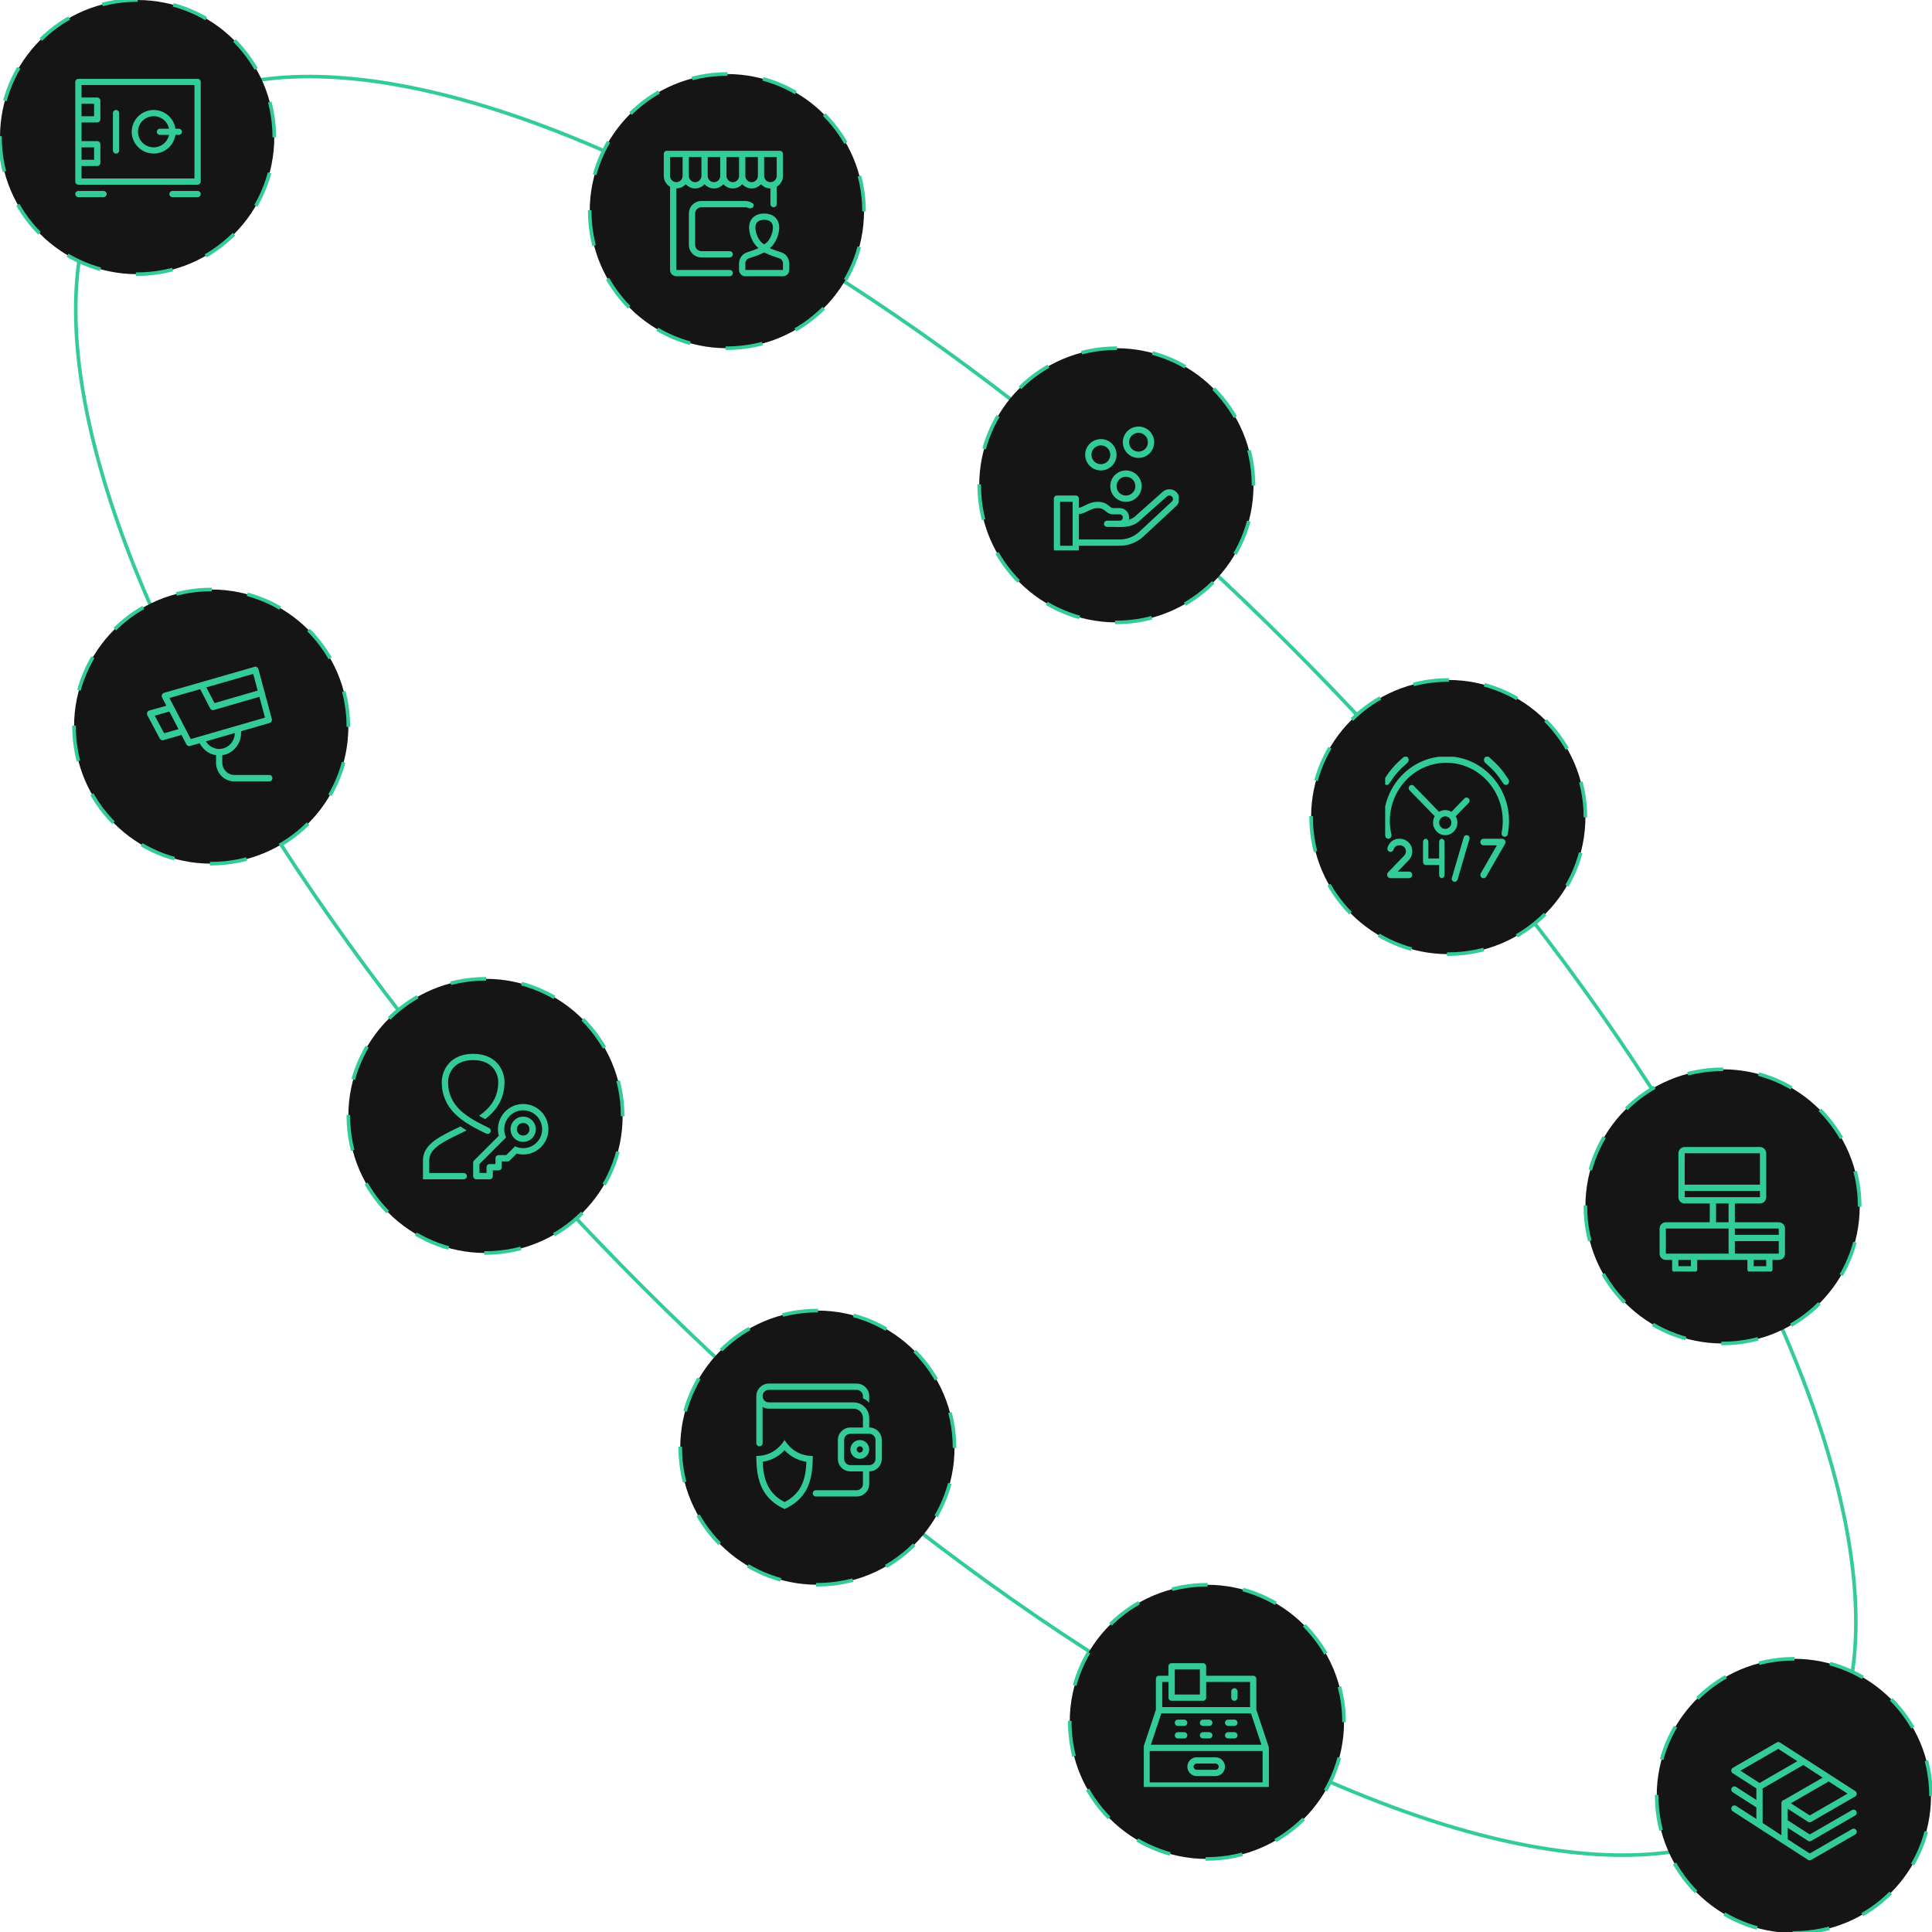 <svg width="539" height="539" viewBox="0 0 539 539" fill="none" xmlns="http://www.w3.org/2000/svg">
<g clip-path="url(#clip0_452_353)">
<path d="M480.238 336.327C461.191 301.6 435.364 264.555 403.875 227.701C390.093 211.569 375.225 195.475 359.361 179.626C343.536 163.807 327.459 148.983 311.343 135.238C274.466 103.776 237.398 77.968 202.641 58.922C132.14 20.286 71.182 9.493 40.741 35.768C39.815 36.563 38.92 37.397 38.047 38.261C37.183 39.126 36.349 40.028 35.553 40.954C9.252 71.359 20.057 132.27 58.732 202.711C77.794 237.431 103.62 274.468 135.11 311.314C148.868 327.408 163.706 343.471 179.539 359.29C195.402 375.139 211.511 389.994 227.657 403.77C264.541 435.231 301.624 461.032 336.374 480.063C408.971 519.816 471.43 530.043 500.845 500.655C530.253 471.266 520.022 408.864 480.23 336.335L480.238 336.327Z" stroke="#33CC99" stroke-miterlimit="10"/>
<path d="M38.262 76.492C59.393 76.492 76.523 59.369 76.523 38.246C76.523 17.123 59.393 0 38.262 0C17.13 0 0 17.123 0 38.246C0 59.369 17.13 76.492 38.262 76.492Z" fill="#151515" stroke="#33CC99" stroke-dasharray="10 10"/>
<path fill-rule="evenodd" clip-rule="evenodd" d="M54.25 23.737H22.75V27.21H27.125C27.606 27.21 28 27.598 28 28.079V33.289C28 33.767 27.61 34.158 27.125 34.158H22.75V39.368H27.125C27.606 39.368 28 39.756 28 40.237V45.447C28 45.925 27.61 46.316 27.125 46.316H22.75V49.789H54.25V23.737ZM31.5 31.553C31.5 31.075 31.89 30.684 32.375 30.684C32.86 30.684 33.25 31.071 33.25 31.553V41.974C33.25 42.455 32.86 42.842 32.375 42.842C31.89 42.842 31.5 42.451 31.5 41.974V31.553ZM22.75 44.579H26.25V41.105H22.75V44.579ZM22.75 32.421H26.25V28.947H22.75V32.421ZM48.125 55C47.644 55 47.25 54.613 47.25 54.132C47.25 53.65 47.644 53.263 48.125 53.263H55.125C55.606 53.263 56 53.654 56 54.132C56 54.609 55.606 55 55.125 55H48.125ZM21.875 55C21.394 55 21 54.613 21 54.132C21 53.65 21.394 53.263 21.875 53.263H28.875C29.356 53.263 29.75 53.654 29.75 54.132C29.75 54.609 29.36 55 28.875 55H21.875ZM49.875 35.898C50.356 35.898 50.75 36.289 50.75 36.767C50.75 37.244 50.356 37.635 49.875 37.635H48.938C48.745 38.963 48.121 40.154 47.206 41.058L47.195 41.066C46.087 42.162 44.559 42.842 42.875 42.842C41.191 42.842 39.652 42.162 38.544 41.062C37.435 39.962 36.75 38.442 36.75 36.763C36.75 35.084 37.439 33.568 38.544 32.468L38.562 32.45C39.67 31.361 41.194 30.684 42.875 30.684C44.556 30.684 46.098 31.368 47.206 32.468C48.118 33.373 48.745 34.567 48.938 35.898H49.875ZM47.163 37.635H44.625C44.144 37.635 43.75 37.244 43.75 36.767C43.75 36.289 44.14 35.898 44.625 35.898H47.163C46.987 35.048 46.565 34.285 45.967 33.695C45.175 32.91 44.082 32.421 42.871 32.421C41.661 32.421 40.567 32.91 39.78 33.691C38.989 34.476 38.5 35.562 38.5 36.763C38.5 37.965 38.989 39.046 39.78 39.832C40.571 40.617 41.668 41.102 42.871 41.102C44.075 41.102 45.175 40.617 45.967 39.832C46.565 39.242 46.987 38.478 47.163 37.628V37.635ZM21.875 22H55.125C55.606 22 56 22.391 56 22.868V50.658C56 51.136 55.606 51.526 55.125 51.526H21.875C21.394 51.526 21 51.136 21 50.658V22.868C21 22.391 21.394 22 21.875 22Z" fill="#33CC99"/>
<path d="M202.787 97.145C223.918 97.145 241.049 80.021 241.049 58.899C241.049 37.776 223.918 20.653 202.787 20.653C181.655 20.653 164.525 37.776 164.525 58.899C164.525 80.021 181.655 97.145 202.787 97.145Z" fill="#151515" stroke="#33CC99" stroke-dasharray="10 10"/>
<g clip-path="url(#clip1_452_353)">
<path fill-rule="evenodd" clip-rule="evenodd" d="M186.937 52.103C185.89 51.498 185.187 50.368 185.187 49.07V42.946C185.187 42.461 185.58 42.071 186.062 42.071H217.565C218.05 42.071 218.44 42.461 218.44 42.946V49.07C218.44 50.364 217.736 51.498 216.69 52.103V56.944C216.69 57.429 216.296 57.819 215.815 57.819C215.333 57.819 214.94 57.425 214.94 56.944V52.569C213.893 52.569 212.956 52.11 212.314 51.385C211.673 52.11 210.736 52.569 209.689 52.569C208.643 52.569 207.706 52.11 207.064 51.385C206.422 52.11 205.485 52.569 204.439 52.569C203.392 52.569 202.455 52.11 201.813 51.385C201.172 52.11 200.234 52.569 199.188 52.569C198.142 52.569 197.204 52.11 196.563 51.385C195.921 52.11 194.984 52.569 193.937 52.569C192.891 52.569 191.954 52.11 191.312 51.385C190.67 52.11 189.733 52.569 188.687 52.569V75.317H203.563C204.048 75.317 204.439 75.711 204.439 76.192C204.439 76.673 204.048 77.067 203.563 77.067H188.687C187.721 77.067 186.937 76.283 186.937 75.317V52.103ZM190.437 43.82H186.937V49.07C186.937 50.036 187.721 50.82 188.687 50.82C189.653 50.82 190.437 50.036 190.437 49.07V43.82ZM211.439 43.82V49.07C211.439 50.036 210.655 50.82 209.689 50.82C208.723 50.82 207.939 50.036 207.939 49.07V43.82H211.439ZM213.189 49.07V43.82H216.69V49.07C216.69 50.036 215.906 50.82 214.94 50.82C213.973 50.82 213.189 50.036 213.189 49.07ZM200.938 43.82H197.438V49.07C197.438 50.036 198.222 50.82 199.188 50.82C200.154 50.82 200.938 50.036 200.938 49.07V43.82ZM202.688 43.82V49.07C202.688 50.036 203.472 50.82 204.439 50.82C205.405 50.82 206.189 50.036 206.189 49.07V43.82H202.688ZM195.688 43.82V49.07C195.688 50.036 194.904 50.82 193.937 50.82C192.971 50.82 192.187 50.036 192.187 49.07V43.82H195.688ZM209.988 56.733C210.396 57.028 210.316 57.629 209.911 57.936C209.54 58.216 209.025 58.121 208.592 57.947C208.391 57.866 208.172 57.823 207.939 57.823H195.688C194.721 57.823 193.937 58.606 193.937 59.572V68.322C193.937 69.287 194.721 70.071 195.688 70.071H203.563C204.048 70.071 204.439 70.465 204.439 70.946C204.439 71.427 204.048 71.821 203.563 71.821H195.688C193.755 71.821 192.187 70.254 192.187 68.322V59.572C192.187 57.64 193.755 56.073 195.688 56.073H207.939C208.705 56.073 209.412 56.317 209.988 56.736V56.733ZM211.633 69.218C211.169 68.879 210.746 68.409 210.378 67.862C209.525 66.583 208.989 64.884 208.989 63.495C208.989 60.892 210.87 59.569 213.189 59.569C215.508 59.569 217.39 60.892 217.39 63.495C217.39 64.884 216.854 66.583 216.001 67.862C215.636 68.409 215.213 68.883 214.746 69.218C215.355 69.51 215.946 69.725 216.573 69.936C216.774 70.002 216.978 70.071 217.189 70.141C217.456 70.228 217.733 70.319 218.024 70.418C219.355 70.866 220.187 72.149 220.187 73.549V75.321C220.187 76.287 219.403 77.071 218.436 77.071H207.935C206.969 77.071 206.185 76.287 206.185 75.321V73.549C206.185 72.145 207.02 70.866 208.347 70.418C208.639 70.319 208.916 70.228 209.182 70.141C209.394 70.071 209.598 70.006 209.798 69.936C210.426 69.725 211.016 69.51 211.625 69.218H211.633ZM213.718 67.804L213.189 68.187L212.661 67.804C212.216 67.479 211.716 66.838 211.326 65.963C210.94 65.103 210.739 64.198 210.739 63.495C210.739 62.649 211.027 62.172 211.363 61.88C211.735 61.559 212.347 61.319 213.189 61.319C214.032 61.319 214.644 61.559 215.016 61.88C215.352 62.172 215.64 62.649 215.64 63.495C215.64 64.198 215.439 65.103 215.053 65.963C214.663 66.838 214.163 67.479 213.718 67.804ZM217.466 72.073C217.186 71.978 216.92 71.89 216.65 71.803L216.606 71.788C215.764 71.515 214.9 71.231 213.992 70.797L213.189 70.414L212.387 70.797C211.479 71.231 210.615 71.511 209.773 71.788L209.729 71.803C209.459 71.89 209.193 71.978 208.912 72.073C208.362 72.259 207.939 72.82 207.939 73.549V75.321H218.44V73.549C218.44 72.824 218.013 72.259 217.466 72.073Z" fill="#33CC99"/>
</g>
<path d="M311.45 173.637C332.582 173.637 349.712 156.513 349.712 135.391C349.712 114.268 332.582 97.145 311.45 97.145C290.319 97.145 273.188 114.268 273.188 135.391C273.188 156.513 290.319 173.637 311.45 173.637Z" fill="#151515" stroke="#33CC99" stroke-dasharray="10 10"/>
<g clip-path="url(#clip2_452_353)">
<path fill-rule="evenodd" clip-rule="evenodd" d="M320.253 123.375C320.253 124.827 319.079 126.001 317.627 126.001C316.176 126.001 315.002 124.827 315.002 123.375C315.002 121.924 316.176 120.75 317.627 120.75C319.079 120.75 320.253 121.924 320.253 123.375ZM322.003 123.375C322.003 125.793 320.045 127.751 317.627 127.751C315.21 127.751 313.252 125.793 313.252 123.375C313.252 120.958 315.21 119 317.627 119C320.045 119 322.003 120.958 322.003 123.375ZM316.752 135.627C316.752 137.078 315.578 138.252 314.127 138.252C312.676 138.252 311.502 137.078 311.502 135.627C311.502 134.175 312.676 133.001 314.127 133.001C315.578 133.001 316.752 134.175 316.752 135.627ZM318.503 135.627C318.503 138.044 316.545 140.002 314.127 140.002C311.71 140.002 309.752 138.044 309.752 135.627C309.752 133.209 311.71 131.251 314.127 131.251C316.545 131.251 318.503 133.209 318.503 135.627ZM307.126 129.501C308.578 129.501 309.752 128.327 309.752 126.876C309.752 125.425 308.578 124.25 307.126 124.25C305.675 124.25 304.501 125.425 304.501 126.876C304.501 128.327 305.675 129.501 307.126 129.501ZM307.126 131.251C309.544 131.251 311.502 129.293 311.502 126.876C311.502 124.458 309.544 122.5 307.126 122.5C304.709 122.5 302.751 124.458 302.751 126.876C302.751 129.293 304.709 131.251 307.126 131.251ZM324.38 137.202C324.887 136.75 325.547 136.502 326.225 136.502H326.298C327.789 136.502 329 137.712 329 139.204C329 139.955 328.686 140.673 328.136 141.183L318.987 149.679C317.208 151.331 314.867 152.25 312.439 152.25H300.997V153.125C300.997 153.61 300.607 154 300.122 154H294.875C294.394 154 294 153.61 294 153.125V139.123C294 138.638 294.39 138.248 294.875 138.248H300.126C300.611 138.248 301.001 138.642 301.001 139.123V141.665C301.646 141.537 302.182 141.271 302.798 140.965L302.827 140.95C303.703 140.513 304.734 139.998 306.255 139.998C307.013 139.998 307.622 140.126 308.133 140.338C308.643 140.549 309.019 140.826 309.314 141.063C309.369 141.107 309.42 141.147 309.467 141.187C309.959 141.585 310.16 141.745 310.627 141.745H312.377C313.828 141.745 315.002 142.919 315.002 144.37C315.002 144.585 314.977 144.793 314.929 144.994C315.702 144.775 316.41 144.399 316.989 143.776L317.019 143.747L324.384 137.198L324.38 137.202ZM312.439 150.503H300.997V143.444C302.058 143.295 302.853 142.897 303.549 142.551L303.579 142.536C304.446 142.102 305.161 141.752 306.251 141.752C306.806 141.752 307.181 141.843 307.462 141.96C307.746 142.077 307.969 142.237 308.22 142.438C308.268 142.478 308.319 142.518 308.373 142.562C308.847 142.952 309.511 143.502 310.627 143.502H312.377C312.862 143.502 313.252 143.893 313.252 144.378C313.252 144.862 312.862 145.253 312.377 145.253H308.877C308.395 145.253 308.001 145.643 308.001 146.128C308.001 146.613 308.395 147.003 308.877 147.003H310.627C310.816 147.003 311.046 147.01 311.298 147.017C312.078 147.039 313.113 147.072 314.131 146.941C315.513 146.762 317.037 146.277 318.236 145.005L325.543 138.511C325.733 138.343 325.974 138.252 326.225 138.252H326.298C326.823 138.252 327.25 138.678 327.25 139.204C327.25 139.47 327.14 139.721 326.947 139.9L317.799 148.396C316.344 149.748 314.43 150.5 312.439 150.5V150.503ZM295.75 140.002V152.253H299.251V140.002H295.75Z" fill="#33CC99"/>
</g>
<path d="M404.043 266.192C425.175 266.192 442.305 249.068 442.305 227.946C442.305 206.823 425.175 189.7 404.043 189.7C382.912 189.7 365.782 206.823 365.782 227.946C365.782 249.068 382.912 266.192 404.043 266.192Z" fill="#151515" stroke="#33CC99" stroke-dasharray="10 10"/>
<g clip-path="url(#clip3_452_353)">
<g clip-path="url(#clip4_452_353)">
<path d="M392.823 211.396C392.531 210.954 391.98 210.87 391.597 211.204C389.143 213.337 387.939 214.713 386.174 217.401C385.886 217.842 385.963 218.472 386.349 218.801C386.736 219.13 387.287 219.042 387.575 218.601C389.238 216.067 390.324 214.821 392.655 212.796C393.038 212.462 393.114 211.833 392.823 211.396Z" fill="#33CC99"/>
<path d="M415.404 211.204C415.021 210.87 414.47 210.954 414.178 211.396C413.887 211.833 413.96 212.462 414.346 212.796C416.676 214.821 417.763 216.067 419.426 218.601C419.717 219.042 420.264 219.13 420.651 218.801C421.037 218.472 421.114 217.842 420.826 217.401C419.061 214.713 417.858 213.337 415.404 211.204Z" fill="#33CC99"/>
<path fill-rule="evenodd" clip-rule="evenodd" d="M406.599 229.5C406.599 231.432 405.076 233 403.2 233C401.323 233 399.8 231.432 399.8 229.5C399.8 228.851 399.974 228.243 400.271 227.721L393.25 220.493C392.917 220.15 392.917 219.596 393.25 219.257C393.582 218.914 394.121 218.914 394.45 219.257L401.472 226.486C401.978 226.179 402.569 226.001 403.2 226.001C403.83 226.001 404.421 226.176 404.928 226.486L408.55 222.756C408.883 222.414 409.421 222.414 409.75 222.756C410.083 223.099 410.083 223.653 409.75 223.992L406.128 227.721C406.425 228.243 406.599 228.851 406.599 229.5ZM404.899 229.5C404.899 230.466 404.138 231.25 403.2 231.25C402.261 231.25 401.5 230.466 401.5 229.5C401.5 228.534 402.261 227.751 403.2 227.751C404.138 227.751 404.899 228.534 404.899 229.5Z" fill="#33CC99"/>
<path d="M420.624 232.774C420.526 233.263 420.045 233.548 419.574 233.421C419.108 233.293 418.831 232.801 418.929 232.312C419.14 231.253 419.25 230.159 419.25 229.036C419.25 220.07 412.198 212.803 403.498 212.803C394.798 212.803 387.747 220.07 387.747 229.036C387.747 230.343 387.896 231.613 388.18 232.831C388.293 233.316 388.035 233.815 387.572 233.962C387.108 234.105 386.616 233.834 386.503 233.349C386.175 231.967 386 230.524 386 229.036C385.996 219.075 393.832 211 403.498 211C413.164 211 421 219.075 421 229.036C421 230.317 420.869 231.568 420.624 232.774Z" fill="#33CC99"/>
<path d="M387.375 244.79C387.526 244.92 387.721 245 387.935 245H393.117C393.606 245 394 244.588 394 244.084C394 243.58 393.606 243.167 393.117 243.167H389.944L393.003 239.998L393.017 239.979C393.367 239.609 393.628 239.189 393.79 238.727C393.956 238.265 394.018 237.768 393.982 237.257L393.974 237.184C393.93 236.699 393.801 236.245 393.584 235.833L393.555 235.779C393.319 235.348 392.992 234.97 392.576 234.66L392.557 234.649C392.167 234.363 391.807 234.198 391.42 234.107C391.052 234.019 390.706 234 390.312 234C389.539 234 388.859 234.248 388.31 234.672C387.736 235.119 387.317 235.749 387.099 236.482C386.956 236.963 387.217 237.478 387.681 237.623C388.145 237.772 388.638 237.501 388.781 237.02C388.888 236.657 389.087 236.352 389.359 236.146C389.609 235.951 389.933 235.836 390.312 235.836C390.599 235.836 390.839 235.844 391.026 235.894C391.196 235.936 391.361 236.012 391.549 236.149C391.755 236.298 391.913 236.482 392.024 236.684L392.042 236.718C392.134 236.902 392.197 237.115 392.215 237.356V237.379C392.237 237.642 392.208 237.883 392.13 238.101C392.053 238.314 391.924 238.521 391.748 238.704L387.254 243.366L387.247 243.373L387.239 243.381V243.389L387.228 243.396L387.221 243.404L387.213 243.415V243.423L387.195 243.434V243.442H387.191V243.45L387.18 243.461C387.099 243.58 387.048 243.706 387.018 243.843C386.982 244.03 387 244.232 387.074 244.412C387.14 244.572 387.243 244.702 387.372 244.798L387.375 244.79Z" fill="#33CC99"/>
<path d="M409.396 233.031C408.951 232.909 408.493 233.159 408.364 233.589L405.032 244.967C404.907 245.397 405.164 245.847 405.604 245.969C406.049 246.091 406.507 245.84 406.636 245.411L409.968 234.032C410.093 233.599 409.836 233.153 409.396 233.027V233.031Z" fill="#33CC99"/>
<path d="M413 234.916C413 235.424 413.392 235.836 413.879 235.836H417.608L413.128 243.617C412.879 244.049 413.015 244.614 413.432 244.87C413.846 245.129 414.385 244.988 414.634 244.557L419.879 235.443C419.956 235.302 420 235.138 420 234.97C420 234.794 419.956 234.637 419.883 234.496C419.802 234.351 419.696 234.233 419.546 234.141L419.509 234.118C419.385 234.05 419.238 234 419.073 234H413.883C413.396 234 413.004 234.412 413.004 234.916H413Z" fill="#33CC99"/>
<path d="M397.75 234C397.337 234 397 234.408 397 234.912V240.414C397 240.918 397.337 241.327 397.75 241.331H401.498V244.084C401.498 244.588 401.835 245 402.25 245C402.666 245 403 244.588 403 244.084V234.916C403 234.408 402.666 234 402.25 234C401.835 234 401.498 234.408 401.498 234.916V239.502H398.496V234.916C398.496 234.412 398.162 234.004 397.75 234.004V234Z" fill="#33CC99"/>
</g>
</g>
<path d="M480.567 374.81C501.698 374.81 518.829 357.687 518.829 336.564C518.829 315.442 501.698 298.318 480.567 298.318C459.436 298.318 442.305 315.442 442.305 336.564C442.305 357.687 459.436 374.81 480.567 374.81Z" fill="#151515" stroke="#33CC99" stroke-dasharray="10 10"/>
<g clip-path="url(#clip5_452_353)">
<path fill-rule="evenodd" clip-rule="evenodd" d="M470 335.75H477V341H464.75C463.784 341 463 341.784 463 342.75V349.75C463 350.716 463.784 351.5 464.75 351.5H466.5V354.125C466.5 354.61 466.89 355 467.375 355H472.625C473.11 355 473.5 354.61 473.5 354.125V351.5H487.5V354.125C487.5 354.61 487.89 355 488.375 355H493.625C494.11 355 494.5 354.61 494.5 354.125V351.5H496.25C497.216 351.5 498 350.716 498 349.75V342.75C498 341.784 497.216 341 496.25 341H484V335.75H491C491.966 335.75 492.75 334.966 492.75 334V321.75C492.75 320.784 491.966 320 491 320H470C469.034 320 468.25 320.784 468.25 321.75V334C468.25 334.966 469.034 335.75 470 335.75ZM491 321.75H470V330.5H491V321.75ZM491 332.25H470V334H491V332.25ZM489.25 353.25V351.5H492.75V353.25H489.25ZM468.25 351.5V353.25H471.75V351.5H468.25ZM478.75 341V335.75H482.25V341H478.75ZM484 344.5V342.75H496.25V344.5H484ZM484 349.75V346.25H496.25V349.75H484ZM482.25 342.75V349.75H464.75V342.75H482.25Z" fill="#33CC99"/>
</g>
<path d="M500.463 539.268C521.594 539.268 538.725 522.144 538.725 501.022C538.725 479.899 521.594 462.776 500.463 462.776C479.332 462.776 462.201 479.899 462.201 501.022C462.201 522.144 479.332 539.268 500.463 539.268Z" fill="#151515" stroke="#33CC99" stroke-dasharray="10 10"/>
<g clip-path="url(#clip6_452_353)">
<path fill-rule="evenodd" clip-rule="evenodd" d="M483.403 505.312C482.998 505.051 482.878 504.505 483.137 504.096C483.395 503.687 483.935 503.564 484.34 503.825L489.999 507.465V504.244L483.403 500.007C482.998 499.747 482.878 499.201 483.137 498.792C483.395 498.383 483.935 498.26 484.34 498.52L489.999 502.16V498.94L483.403 494.699C482.998 494.439 482.878 493.892 483.137 493.484C483.217 493.357 483.319 493.259 483.439 493.191L495.691 486.117C496.001 485.936 496.376 485.972 496.65 486.178C503.639 490.672 510.618 495.184 517.597 499.693C518.002 499.953 518.122 500.499 517.863 500.908C517.783 501.035 517.677 501.133 517.557 501.201L505.302 508.275C504.999 508.449 504.638 508.42 504.369 508.232L498.743 504.613V507.834L504.894 511.789L516.697 504.979C517.116 504.737 517.648 504.888 517.885 505.308C518.122 505.732 517.976 506.271 517.557 506.509L505.302 513.583C505.029 513.739 504.686 513.739 504.401 513.558L498.743 509.922V513.138L504.894 517.093L516.697 510.283C517.116 510.045 517.648 510.193 517.885 510.613C518.122 511.036 517.976 511.575 517.557 511.814L505.302 518.888C505.029 519.04 504.686 519.043 504.401 518.862C497.386 514.354 490.411 509.846 483.395 505.312H483.403ZM497.003 503C497.003 502.837 497.047 502.678 497.138 502.533C497.284 502.301 497.517 502.16 497.765 502.131L508.504 495.933L503.096 492.409L491.745 498.962V508.59L496.992 512.009V503.083C496.992 503.054 496.992 503.025 496.996 502.996L497.003 503ZM499.629 503.09L504.901 506.481L515.446 500.395L510.173 497.004L499.629 503.09ZM490.892 497.428L501.437 491.342L496.103 487.911L485.558 494.001L490.889 497.431L490.892 497.428Z" fill="#33CC99"/>
</g>
<path d="M336.703 518.615C357.834 518.615 374.965 501.492 374.965 480.369C374.965 459.246 357.834 442.123 336.703 442.123C315.572 442.123 298.441 459.246 298.441 480.369C298.441 501.492 315.572 518.615 336.703 518.615Z" fill="#151515" stroke="#33CC99" stroke-dasharray="10 10"/>
<g clip-path="url(#clip7_452_353)">
<path fill-rule="evenodd" clip-rule="evenodd" d="M343.499 471.876C343.499 471.395 343.893 471.001 344.374 471.001C344.855 471.001 345.249 471.391 345.249 471.876V473.626C345.249 474.107 344.859 474.501 344.374 474.501C343.889 474.501 343.499 474.111 343.499 473.626V471.876ZM337.373 483.252C337.855 483.252 338.248 483.646 338.248 484.127C338.248 484.608 337.855 485.002 337.373 485.002H335.623C335.138 485.002 334.748 484.612 334.748 484.127C334.748 483.642 335.138 483.252 335.623 483.252H337.373ZM330.373 483.252C330.854 483.252 331.248 483.642 331.248 484.127C331.248 484.612 330.854 485.002 330.373 485.002H328.622C328.141 485.002 327.747 484.612 327.747 484.127C327.747 483.642 328.137 483.252 328.622 483.252H330.373ZM344.374 483.252C344.855 483.252 345.249 483.646 345.249 484.127C345.249 484.608 344.859 485.002 344.374 485.002H342.624C342.143 485.002 341.749 484.612 341.749 484.127C341.749 483.642 342.139 483.252 342.624 483.252H344.374ZM326.872 464H335.623C336.104 464 336.498 464.39 336.498 464.875V467.504H349.625C350.106 467.504 350.496 467.898 350.496 468.379V476.999L353.923 487.27C353.971 487.38 354 487.5 354 487.627V487.711V498.129C354 498.613 353.61 499.004 353.125 499.004H319.875C319.394 499.004 319 498.613 319 498.129V487.555V487.536V487.525V487.514V487.507V487.5V487.489V487.478V487.467V487.456H319.015V487.442V487.42L319.022 487.412H319.026V487.401V487.39V487.383L319.033 487.38V487.372L319.036 487.35V487.339L319.047 487.307V487.292V487.281L322.475 477.002V468.375C322.475 467.894 322.865 467.5 323.35 467.5H325.975V464.875C325.975 464.394 326.369 464 326.85 464H326.872ZM327.747 472.751H334.748V465.75H327.747V472.751ZM339.123 492.003H333.873C333.632 492.003 333.41 492.101 333.257 492.258L333.246 492.269C333.093 492.426 332.998 492.641 332.998 492.878C332.998 493.115 333.093 493.337 333.253 493.494L333.264 493.505C333.421 493.658 333.636 493.753 333.873 493.753H339.123C339.364 493.753 339.583 493.655 339.74 493.498L339.751 493.487C339.904 493.33 339.999 493.115 339.999 492.878C339.999 492.641 339.9 492.415 339.743 492.262L339.732 492.251C339.576 492.098 339.36 492.003 339.123 492.003ZM333.873 490.253H339.123C339.842 490.253 340.498 490.548 340.976 491.022C341.453 491.503 341.752 492.16 341.752 492.878C341.752 493.596 341.457 494.253 340.979 494.73C340.502 495.208 339.845 495.503 339.127 495.503H333.877C333.158 495.503 332.502 495.208 332.028 494.734C331.547 494.256 331.255 493.6 331.255 492.878C331.255 492.156 331.55 491.503 332.024 491.026C332.506 490.548 333.162 490.253 333.88 490.253H333.873ZM337.373 479.755C337.855 479.755 338.248 480.145 338.248 480.63C338.248 481.115 337.855 481.505 337.373 481.505H335.623C335.138 481.505 334.748 481.112 334.748 480.63C334.748 480.149 335.138 479.755 335.623 479.755H337.373ZM330.373 479.755C330.854 479.755 331.248 480.145 331.248 480.63C331.248 481.115 330.854 481.505 330.373 481.505H328.622C328.141 481.505 327.747 481.112 327.747 480.63C327.747 480.149 328.137 479.755 328.622 479.755H330.373ZM344.374 479.755C344.855 479.755 345.249 480.145 345.249 480.63C345.249 481.115 344.859 481.505 344.374 481.505H342.624C342.143 481.505 341.749 481.112 341.749 480.63C341.749 480.149 342.139 479.755 342.624 479.755H344.374ZM320.75 497.253H352.25V488.503H320.75V497.253ZM321.086 486.752H351.918L349.001 478.005H323.999L321.082 486.752H321.086ZM324.251 476.255H348.753V469.247H336.502V473.622C336.502 474.104 336.112 474.497 335.627 474.497H326.876C326.395 474.497 326.001 474.104 326.001 473.622V469.247H324.251V476.251V476.255Z" fill="#33CC99"/>
</g>
<path d="M228.04 442.123C249.171 442.123 266.301 425 266.301 403.877C266.301 382.754 249.171 365.631 228.04 365.631C206.908 365.631 189.778 382.754 189.778 403.877C189.778 425 206.908 442.123 228.04 442.123Z" fill="#151515" stroke="#33CC99" stroke-dasharray="10 10"/>
<g clip-path="url(#clip8_452_353)">
<path fill-rule="evenodd" clip-rule="evenodd" d="M211 402.625C211 403.106 211.39 403.5 211.875 403.5C212.36 403.5 212.75 403.106 212.75 402.625V392.531C213.264 392.83 213.862 392.998 214.5 392.998H238.125C239.576 392.998 240.75 394.172 240.75 395.623V398.249H237.25C235.318 398.249 233.75 399.817 233.75 401.75V407.001C233.75 408.933 235.318 410.501 237.25 410.501H240.75V414.002C240.75 414.969 239.966 415.753 239 415.753H227.625C227.144 415.753 226.75 416.143 226.75 416.628C226.75 417.113 227.144 417.503 227.625 417.503H239C240.932 417.503 242.5 415.935 242.5 414.002V410.501C244.432 410.501 246 408.933 246 407.001V401.75C246 399.817 244.432 398.249 242.5 398.249V395.623C242.5 393.206 240.542 391.247 238.125 391.247H214.5C213.534 391.247 212.75 390.463 212.75 389.497C212.75 388.531 213.534 387.747 214.5 387.747H239C239.966 387.747 240.75 388.531 240.75 389.497V390.088C241.406 390.398 241.997 390.824 242.5 391.339V389.501C242.5 387.568 240.932 386 239 386H214.5C212.568 385.996 211 387.564 211 389.497V402.625ZM244.25 407.001C244.25 407.967 243.466 408.751 242.5 408.751H237.25C236.284 408.751 235.5 407.967 235.5 407.001V401.75C235.5 400.783 236.284 399.999 237.25 399.999H242.5C243.466 399.999 244.25 400.783 244.25 401.75V407.001ZM242.5 404.375C242.5 402.924 241.326 401.75 239.875 401.75C238.424 401.75 237.25 402.924 237.25 404.375C237.25 405.827 238.424 407.001 239.875 407.001C241.326 407.001 242.5 405.827 242.5 404.375ZM240.75 404.375C240.75 403.894 240.36 403.5 239.875 403.5C239.39 403.5 239 403.89 239 404.375C239 404.86 239.39 405.25 239.875 405.25C240.36 405.25 240.75 404.86 240.75 404.375ZM226.746 406.789C226.743 407.179 226.732 407.562 226.717 407.942C226.491 413.594 224.967 418.199 218.882 421C212.856 418.229 211.277 413.499 211.036 407.942C211.011 407.365 211 406.782 211 406.191C213.009 406.191 215.586 405.655 217.767 403.227C218.153 402.796 218.525 402.308 218.882 401.75C219.24 402.308 219.611 402.796 219.998 403.227C222.178 405.655 224.752 406.191 226.746 406.191V406.242C226.746 406.421 226.746 406.6 226.746 406.778V406.786V406.789ZM218.882 404.601C220.811 406.654 223.013 407.515 224.971 407.814C224.876 410.264 224.537 412.365 223.731 414.148C222.871 416.059 221.423 417.729 218.882 419.056C216.37 417.736 214.916 416.041 214.041 414.097C213.231 412.299 212.881 410.202 212.779 407.814C214.744 407.519 216.95 406.658 218.879 404.601H218.882Z" fill="#33CC99"/>
</g>
<path d="M135.446 349.568C156.578 349.568 173.708 332.445 173.708 311.322C173.708 290.199 156.578 273.076 135.446 273.076C114.315 273.076 97.185 290.199 97.185 311.322C97.185 332.445 114.315 349.568 135.446 349.568Z" fill="#151515" stroke="#33CC99" stroke-dasharray="10 10"/>
<g clip-path="url(#clip9_452_353)">
<path fill-rule="evenodd" clip-rule="evenodd" d="M132.001 295.75C134.83 295.75 136.547 296.749 137.568 297.956C138.615 299.192 139.001 300.731 139.001 301.875C139.001 306.287 136.762 309.113 133.656 311.304C134.203 311.61 134.775 311.913 135.37 312.216C138.418 309.871 140.751 306.703 140.751 301.875C140.751 300.395 140.263 298.434 138.903 296.826C137.517 295.189 135.293 294 132.001 294C128.708 294 126.484 295.189 125.099 296.826C123.739 298.434 123.25 300.395 123.25 301.875C123.25 309.452 129 312.948 134.236 315.566C134.713 315.807 135.187 316.037 135.654 316.263C136.084 316.47 136.606 316.295 136.821 315.865C137.04 315.428 136.857 314.899 136.42 314.688C135.949 314.461 135.483 314.232 135.02 313.998C129.755 311.366 125.004 308.3 125.004 301.875C125.004 300.731 125.39 299.192 126.437 297.956C127.458 296.749 129.171 295.75 132.004 295.75H132.001ZM129.376 327.252C129.861 327.252 130.251 327.646 130.251 328.127C130.251 328.608 129.861 329.002 129.376 329.002H118V323.752C118 321.141 119.593 319.325 121.657 317.892C123.228 316.802 125.208 315.84 127.206 314.873C127.626 314.669 128.045 314.465 128.464 314.261C129.026 314.651 129.602 315.019 130.174 315.362C130.039 315.431 129.904 315.501 129.766 315.566C129.124 315.887 128.493 316.193 127.877 316.492C125.908 317.448 124.103 318.326 122.656 319.329C120.782 320.631 119.75 321.987 119.75 323.752V327.252H129.376ZM132.883 329.002C132.65 329.002 132.424 328.911 132.26 328.743C132.096 328.579 132.001 328.353 132.001 328.119V324.382C132.001 324.149 132.092 323.927 132.26 323.759L139.154 316.868C138.527 314.516 139.136 311.906 140.977 310.061C143.73 307.312 148.189 307.312 150.938 310.061C153.687 312.813 153.687 317.273 150.938 320.025C149.093 321.87 146.483 322.475 144.131 321.848L142.221 323.759C142.056 323.923 141.83 324.018 141.597 324.018H139.986V325.629C139.986 326.114 139.592 326.512 139.107 326.512H137.495V328.123C137.495 328.608 137.102 329.002 136.613 329.002H132.876H132.883ZM140.682 315.34C140.718 316.022 140.89 316.696 141.189 317.324L133.762 324.751V327.241H135.738V325.629C135.738 325.144 136.132 324.751 136.62 324.751H138.232V323.139C138.232 322.654 138.626 322.257 139.11 322.257H141.236L143.683 319.81C144.31 320.109 144.988 320.281 145.666 320.317C147.113 320.397 148.59 319.883 149.695 318.778C151.759 316.715 151.759 313.371 149.695 311.308C147.631 309.244 144.288 309.244 142.224 311.308C141.116 312.412 140.605 313.889 140.686 315.337L140.682 315.34ZM148.448 317.535C149.822 316.161 149.822 313.929 148.448 312.555C147.073 311.18 144.842 311.18 143.467 312.555C142.093 313.929 142.093 316.161 143.467 317.535C144.842 318.91 147.073 318.91 148.448 317.535ZM147.201 316.288C147.89 315.599 147.89 314.487 147.201 313.798C146.512 313.109 145.4 313.109 144.711 313.798C144.022 314.487 144.022 315.599 144.711 316.288C145.4 316.977 146.516 316.977 147.201 316.288Z" fill="#33CC99"/>
</g>
<path d="M58.923 240.949C80.054 240.949 97.185 223.826 97.185 202.703C97.185 181.581 80.054 164.458 58.923 164.458C37.792 164.458 20.661 181.581 20.661 202.703C20.661 223.826 37.792 240.949 58.923 240.949Z" fill="#151515" stroke="#33CC99" stroke-dasharray="10 10"/>
<path fill-rule="evenodd" clip-rule="evenodd" d="M45.786 193.289L56.011 190.348L56.087 190.325L71.019 186.033C71.482 185.9 71.963 186.185 72.091 186.662L73.805 193.033V193.055L73.816 193.077L75.836 200.592C75.963 201.07 75.69 201.566 75.227 201.7L67.252 204.007C67.263 204.155 67.267 204.3 67.267 204.433C67.267 206.181 66.581 207.763 65.473 208.907C64.558 209.852 63.358 210.5 62.016 210.696V212.767C62.02 213.711 62.392 214.57 62.99 215.189C63.595 215.815 64.426 216.2 65.334 216.2H75.129C75.61 216.2 76 216.604 76 217.1C76 217.596 75.61 218 75.129 218H65.338C63.949 218 62.691 217.419 61.776 216.481L61.761 216.467C60.842 215.511 60.27 214.204 60.27 212.767V210.696C59.3 210.552 58.399 210.17 57.63 209.611C56.827 209.026 56.167 208.248 55.715 207.344L53.006 208.126C52.609 208.241 52.197 208.048 52.007 207.685L50.643 205.055L45.633 206.478C45.239 206.618 44.791 206.452 44.579 206.059L41.108 199.537C41.075 199.474 41.05 199.407 41.031 199.337C40.904 198.859 41.177 198.363 41.64 198.233L46.41 196.889L45.217 194.592C44.988 194.155 45.148 193.607 45.571 193.374C45.64 193.337 45.71 193.307 45.779 193.292L45.786 193.289ZM72.368 194.403L59.639 198.081C59.238 198.196 58.829 198.003 58.64 197.64L55.846 192.263L47.274 194.729L48.459 197.011L48.466 197.029L51.861 203.566L51.865 203.578L53.221 206.192L66.056 202.485L66.078 202.478L73.929 200.207L72.368 194.407V194.403ZM57.568 191.766L59.843 196.152L71.898 192.666L70.644 188.007L57.564 191.766H57.568ZM65.52 204.503L57.447 206.837C57.757 207.341 58.162 207.781 58.636 208.129C59.343 208.644 60.211 208.948 61.148 208.948C62.355 208.948 63.449 208.441 64.24 207.626C65.017 206.826 65.499 205.722 65.52 204.507V204.503ZM49.804 203.422L47.256 198.511L43.172 199.663L45.786 204.563L49.804 203.422Z" fill="#33CC99"/>
</g>
<defs>
<clipPath id="clip0_452_353">
<rect width="539" height="539" fill="white"/>
</clipPath>
<clipPath id="clip1_452_353">
<rect width="35" height="35" fill="white" transform="translate(185.187 42.071)"/>
</clipPath>
<clipPath id="clip2_452_353">
<rect width="35" height="35" fill="white" transform="translate(293.85 118.562)"/>
</clipPath>
<clipPath id="clip3_452_353">
<rect width="35.014" height="35" fill="white" transform="translate(386.443 211.118)"/>
</clipPath>
<clipPath id="clip4_452_353">
<rect width="35" height="35" fill="white" transform="translate(386 211)"/>
</clipPath>
<clipPath id="clip5_452_353">
<rect width="35.014" height="35" fill="white" transform="translate(462.967 319.736)"/>
</clipPath>
<clipPath id="clip6_452_353">
<rect width="35.014" height="35" fill="white" transform="translate(482.863 484.194)"/>
</clipPath>
<clipPath id="clip7_452_353">
<rect width="35" height="35" fill="white" transform="translate(319.103 463.541)"/>
</clipPath>
<clipPath id="clip8_452_353">
<rect width="35" height="35" fill="white" transform="translate(211 386)"/>
</clipPath>
<clipPath id="clip9_452_353">
<rect width="35" height="35" fill="white" transform="translate(118 294)"/>
</clipPath>
</defs>
</svg>
